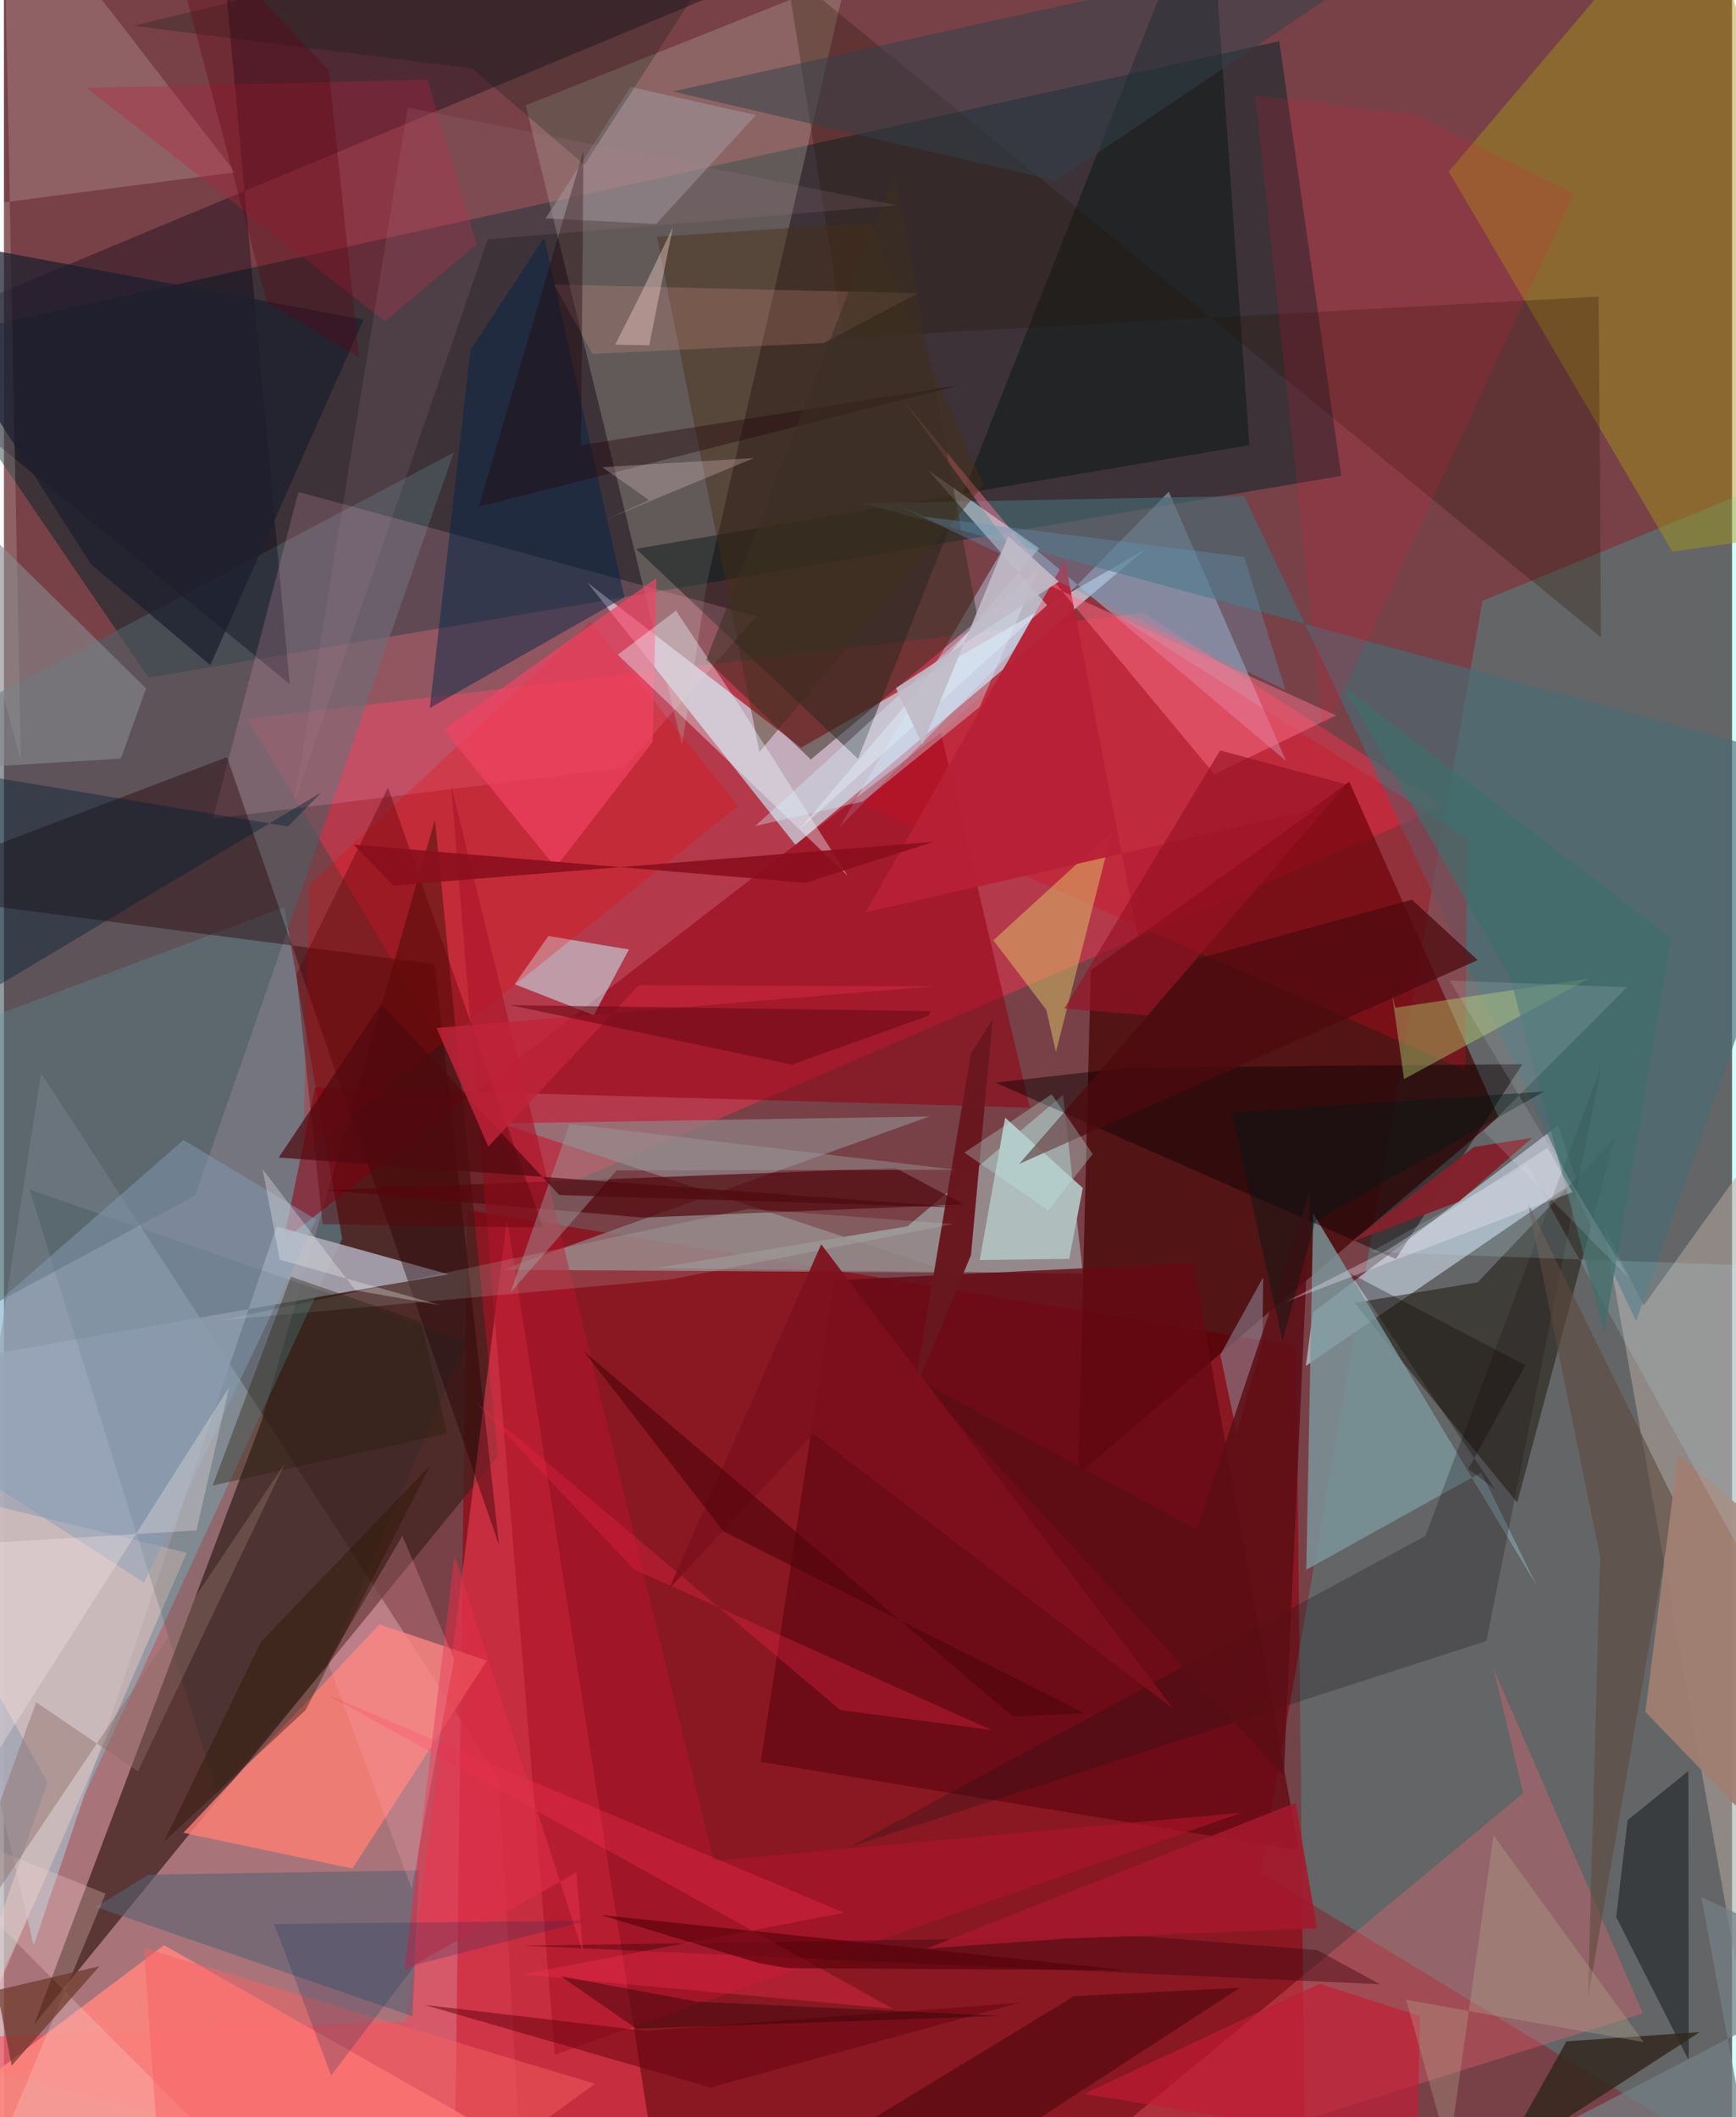 <svg xmlns="http://www.w3.org/2000/svg" width="228" height="278" viewBox="0 0 836 1024"><path fill="#774147" d="M0 0h836v1024H0z"/><path fill="#c08d92" fill-opacity=".678" d="M251.988 1080.233L-62 1034.943l79.954-515.987 221.465 341.446z"/><path fill="#94000f" fill-opacity=".635" d="M625.12 650.99L224.101 585.2l-6.046 464.41 411.74 30.7z"/><path fill="#c1384b" fill-opacity=".816" d="M117.695 347.708L256.983 579.45l439.653-189.638-145.282-93.284z"/><path fill="#01242a" fill-opacity=".494" d="M616.95 19.916l29.99 210.24-576.963 97.55-110.871-162.688z"/><path fill="#42231f" fill-opacity=".761" d="M14.655 979.057l110.008-291.782 83.85-290.776L238.98 704.27z"/><path fill="#15ffea" fill-opacity=".188" d="M715.248 290.619L898 215.344v866.942L607.782 905.854z"/><path fill="#400" fill-opacity=".694" d="M650.804 378.069l-125.022 91.298-6.113 243.781 203.333-172.81z"/><path fill="#70ebff" fill-opacity=".306" d="M135.593 438.798l28.014 160.327L-62 1086l30.197-584.54z"/><path fill="#c2afbc" fill-opacity=".976" d="M552.133 265.689L382.931 408.632 282.252 281.738l103.38 79.898z"/><path fill="#ff4157" fill-opacity=".518" d="M243.38 589.352L321.225 1086-62 986.986l256.352-9.131z"/><path fill="#bab8a4" fill-opacity=".302" d="M252.386 50.971l75.668 309.602 12.14-79.376L407.61-10.987z"/><path fill="#4e5e65" fill-opacity=".62" d="M-6.695 631.768l-8.978-289.672 233.292-123.24L92.537 578.203z"/><path fill="#b5c0cb" fill-opacity=".788" d="M629.8 660.662l130.994-89.812-9.024-26.449-118.52 90.345z"/><path fill="#b1d2d1" fill-opacity=".49" d="M315.382 613.337l121.707-20.224 75.274-63.568 9.587 86.487z"/><path fill="#c4e2ff" fill-opacity=".408" d="M404.116 400.241l84.303-143.603L620.23 368.025l-56.719-130.2z"/><path fill="#a79818" fill-opacity=".447" d="M698.95 82.963L822.006-62 898 253.902l-90.862 12.938z"/><path fill="#001411" fill-opacity=".439" d="M413.154 367.007L305.782 265.434l296.69-50.151L582.81-62z"/><path fill="#b7a7a2" fill-opacity=".525" d="M871.767 522.216l-16.791 522.593L774 593.155l19.242 38.278z"/><path fill="#940114" fill-opacity=".545" d="M135.311 599.758l317.893-245.461 43.123 181.439-345.801-9.843z"/><path fill="#abaab8" fill-opacity=".875" d="M214.97 616.304l-83.118-23.107-117.46 347.736-65.39-278.172z"/><path fill="#000013" fill-opacity=".353" d="M102.226-62l35.988 392.857L-62 166.767 486.961-62z"/><path fill="#660a14" fill-opacity=".796" d="M366.109 852.164l35.633-232.937 173.48-8.378 51.132 284.082z"/><path fill="#171005" fill-opacity=".467" d="M712.926 620.22l66.297-69.83-47.149 176.32-78.793-96.543z"/><path fill="#7b999d" fill-opacity=".8" d="M630.02 759.234l84.675-47.06 26.874 54.901-108.203-180.257z"/><path fill="#ffaccc" fill-opacity=".192" d="M101.116 395.911l41.378-157.957 221.473 60.11-63.993 73.242z"/><path fill="#ff7f73" fill-opacity=".792" d="M233.659 803.16l-52.025-17.53-94.818 100.84 81.773 17.272z"/><path fill="#476b75" fill-opacity=".635" d="M789.62 638.972L599.956 239.883l-184.66 3.54 468.747 127.794z"/><path fill="#fd857e" fill-opacity=".882" d="M318.374 1077.699l-240.95-136.89L-62 1045.787 67.849 1086z"/><path fill="#8f7f82" fill-opacity=".753" d="M241.162 614.134l206.582-74.143-207.102 3.36 218.063 72.19z"/><path fill="#ff6772" fill-opacity=".306" d="M734.955 867.333l-242.602 201.039 300.5-94.548-72.058-166.283z"/><path fill="#250003" fill-opacity=".404" d="M-62 430.86l270.393 35.469 31.135 281.018L107.92 366.206z"/><path fill="#c8f4fc" fill-opacity=".525" d="M302.353 459.245L285.336 491l-38.268-14.962 16.296-23.343z"/><path fill="#dd081d" fill-opacity=".278" d="M707.865 405.427l-.941 112.13-291.786-128.709 109.93-99.606z"/><path fill="#f20002" fill-opacity=".239" d="M283.763 300.865L147.68 427.883l-2.989 130.639 210.454-168.77z"/><path fill="#100406" fill-opacity=".478" d="M734.577 514.723l-191.085 1.675-63.843 7.247 193.683 85.258z"/><path fill="#faece0" fill-opacity=".188" d="M-62 105.904L8.227 368.32-.37-62 111.808 83.341z"/><path fill="#6a1820" fill-opacity=".996" d="M440.098 673.58l27.714-66.5 10.468-113.994-10.477 16.362z"/><path fill="#002646" fill-opacity=".471" d="M225.683 169.235l-19.669 173.223 94.167-53.572-38.793-173.988z"/><path fill="#251400" fill-opacity=".275" d="M378.466-14.41l394.128 322.685-1.151-164.823-365.116 19.852z"/><path fill="#12161c" fill-opacity=".51" d="M779.963 927.223l5.508-46.902 29.413-23.75.161 139.937z"/><path fill="#586173" fill-opacity=".588" d="M44.51 922.332l25.252-15.601 130.926-2.096-3.106 70.527z"/><path fill="#e2ce6d" fill-opacity=".463" d="M508.912 508.807l27.09-106.477-57.339 52.444 25.566 33.588z"/><path fill="#fad2c6" fill-opacity=".412" d="M21.104 862.037L-62 714.102 88.435 751.01-57.294 1086z"/><path fill="#b0bdbd" fill-opacity=".992" d="M515.362 608.85l6.532-34.236-37.535-34.033-12.315 68.85z"/><path fill="#510a10" fill-opacity=".71" d="M464.453 582.552l-155.525 6.35-153.705-13.292 276.11-10.709z"/><path fill="#002c2f" fill-opacity=".145" d="M103.186 867.283l52.826-60.719 67.735-157.892-211.403-73.328z"/><path fill="#ad142a" fill-opacity=".624" d="M343.308 899.955l255.361-23.218-332.154 116.99-50.217-614.167z"/><path fill="#b72036" fill-opacity=".957" d="M634.871 391.315l-86.311 61.8-35.34-182.008-96.415 170.184z"/><path fill="#f34263" fill-opacity=".675" d="M315.657 279.567l-102.9 73.413 54.104 66.577 47-60.757z"/><path fill="#32281e" fill-opacity=".827" d="M724.395 1043.493l-60.561 40.677L820.41 982.847l-64.483 4.462z"/><path fill="#ff748c" fill-opacity=".471" d="M497.85 279.586l-62.806-86.054 150.534 180.904 58.824-28.44z"/><path fill="#1a1213" fill-opacity=".267" d="M717.143 793.677l55.734-278.299-85.19 227.47L409.594 893.14z"/><path fill="#87898d" fill-opacity=".608" d="M56.577 366.902l12.194-33.936L-62 204.36l13.596 168.881z"/><path fill="#dce6ef" fill-opacity=".522" d="M504.647 292.714l-120.1 108.704 116.27-136.206-53.622-37.744z"/><path fill="#b6d26f" fill-opacity=".42" d="M677.35 521.907l-5.881-41.288 1.609 6.785 93.594-14.087z"/><path fill="#4a2e15" fill-opacity=".443" d="M315.944 114.546l102.699-6.839L473.91 234.74 365.463 363.69z"/><path fill="#ecf9ff" fill-opacity=".38" d="M325.097 295.354l-28.143 21.294 111.26 107-52.322-82.248z"/><path fill="#b5233f" fill-opacity=".341" d="M40.093 42.576L184.216 155.43l44.484-37.189-23.817-79.762z"/><path fill="#a49ba1" fill-opacity=".51" d="M315.53 108.314l48.242-52.666-60.66-13.61-41.067 63.585z"/><path fill="#32404b" fill-opacity=".514" d="M805.12-62L323.594 44.25l185.42 43.242L686.587-31.9z"/><path fill="#fa0f3b" fill-opacity=".141" d="M683.24 55.454l-78-9.382 33.201 309.014 121.115-261.57z"/><path fill="#5f0006" fill-opacity=".396" d="M185.785 380.942l-44.306 90.226 12.66 120.916 106.633 1.675z"/><path fill="#3f0208" fill-opacity=".506" d="M597.97 961.4l-80.237 4.074-99.636 60.598-10.995 59.422z"/><path fill="#847582" fill-opacity=".659" d="M608.823 649.251l.34-31.478-20.738 37.51 7.993 37.849z"/><path fill="#859db7" fill-opacity=".471" d="M151.012 589.88l-64.178-38.468L-62 681.422 67.784 765.49z"/><path fill="#c51b35" fill-opacity=".647" d="M522.571 1012.715l113.888-53.268 48.586 15.651-1.368 64.1z"/><path fill="#9b9a9a" fill-opacity=".451" d="M273.672 543.571l186.82 22.21-164.133.34-51.31 59.097z"/><path fill="#ffa89f" fill-opacity=".192" d="M442.194 141.839l-176.029-4.22 18.52 33.537 111.89-5.274z"/><path fill="#4d0a10" fill-opacity=".745" d="M577.358 463.706l103.783-28.561 31.8 29.222-221.81 98.585z"/><path fill="#f8d3ce" fill-opacity=".282" d="M-62 871.136l111.177 44.776-45.187 108.2L151.714 1086z"/><path fill="#693525" fill-opacity=".671" d="M-21.482 869.874l25.23 129.198 42.473-48.097L-62 976.325z"/><path fill="#d8f4ff" fill-opacity=".333" d="M415.615 387.635l-52.185 11.882L501.203 274.07l-29.21 67.874z"/><path fill="#21060b" fill-opacity=".4" d="M229.772 245.033l232.357-58.694-182.962 28.99 1.182-142.513z"/><path fill="#001f33" fill-opacity=".408" d="M-62 512.002L153.662 383.18l-16.299 16.561-174.4-29.086z"/><path fill="#81222d" fill-opacity=".992" d="M739.432 550.28l-35.72 30.985L651.1 601.01l60.012-46.242z"/><path fill="#981123" fill-opacity=".655" d="M649.462 379.388l-61.12-16.438-75.359 124.845 40.206 3.289z"/><path fill="#1c1f2f" fill-opacity=".729" d="M173.93 154.551L-62 110.516 42.149 272.944l57.7 48.774z"/><path fill="#42060f" fill-opacity=".431" d="M551.297 936.504l-299.613 4.555 414.062 18.658-30.379-16.504z"/><path fill="#b9eee8" fill-opacity=".298" d="M464.606 557.457l42.236-28.183 19.856 28.893-21.52 27.232z"/><path fill="#5c0d15" fill-opacity=".843" d="M619.152 858.976l-176.38-191.217 134.115 71.854 55.03-163.548z"/><path fill="#c9ebe4" fill-opacity=".157" d="M359.945 584.69l99.377 7.325-136.69 26.822-217.328 19.701z"/><path fill="#3b2f22" fill-opacity=".537" d="M339.805 319.027L430.89 83.45l40.32 216.442-80.87 67.448z"/><path fill="#5e493e" fill-opacity=".592" d="M808.1 725.947l-70.817-143.896 34.894 170.719-5.845 213.343z"/><path fill="#f35" fill-opacity=".31" d="M430.185 971.602L156.888 819.897 406.46 925.123l-156.018 29.87z"/><path fill="#8a0f1e" fill-opacity=".91" d="M188.308 428.276l-19.083-19.745 218.53 18.444 62.059-19.83z"/><path fill="#a5182c" fill-opacity=".871" d="M512.94 937.722l122.22-5.116-10.31-60.672-178.499 70.517z"/><path fill="#a07e71" fill-opacity=".941" d="M898 935.892L794.082 827.977l15.73-124.59 54.792 46.423z"/><path fill="#c0f5ff" fill-opacity=".157" d="M898 855.364l-161.132-292.02-75.609 42.204L898 613.933z"/><path fill="#291e0c" fill-opacity=".373" d="M214.368 693.258l-12.738-53.97-62.815-21.83-37.848 101.065z"/><path fill="#de2e49" fill-opacity=".596" d="M280.132 944.478l-3.203-38.9-83.293 47.62L218 752.173z"/><path fill="#041c14" fill-opacity=".239" d="M372.401-62L62.51 12.478l164.107 20.683 54.22 46.535z"/><path fill="#690512" fill-opacity=".525" d="M310.05 982.24l181.373-13.605-149.684 41.05-138.248-39.983z"/><path fill="#6398bb" fill-opacity=".325" d="M599.983 269.38l19.943 64.297-186.082-88.661 11.002 4.84z"/><path fill="#b7a891" fill-opacity=".322" d="M793.242 987.693L720.61 887.66l-21.603 153.573-20.646-73.992z"/><path fill="#ac7f95" fill-opacity=".165" d="M431.935 99.315L195.34 51.98l-54.9 336.195 93.623-272.413z"/><path fill="#f66163" fill-opacity=".478" d="M178.362 1086H77.802L67.705 942.228l218.243 65.612z"/><path fill="#e9c6bf" fill-opacity=".447" d="M308.392 141.563l15.191-31.606-11.423 57.044-16.45-.314z"/><path fill="#3e6f6c" fill-opacity=".663" d="M806.641 453.905L648.58 332.54l80.18 140.534 45.433 171.301z"/><path fill="#eb2544" fill-opacity=".337" d="M228.589 678.511l176.04 148.592 73.099 9.614-172.898-77.626z"/><path fill="#4f090f" fill-opacity=".706" d="M182.589 485.696l-49.705 74.182 330.882 24.164-195.103-6.035z"/><path fill="#8b6c67" fill-opacity=".431" d="M64.807 856.75l71.096-148.946-170.239 253.538L15.56 823.288z"/><path fill="#f7d8e2" fill-opacity=".255" d="M312.173 241.94l-21.962 9.722 72.63-30.126-73.406 4.423z"/><path fill="#230104" fill-opacity=".38" d="M482.456 975.025l-176.524 6.147-36.644-25.368 65.7 12.31z"/><path fill="#052857" fill-opacity=".212" d="M199.058 950.329l82.542-21.327-150.868 1.595 27.566 73.196z"/><path fill="#f6eefe" fill-opacity=".325" d="M746.752 555.204l-77.698 49.536-49.561 25.173 139.283-53.308z"/><path fill="#7f101d" fill-opacity=".922" d="M395.37 601.844l170.438 224.792-174.27-133.144-69.82 75.094z"/><path fill="#c1233a" fill-opacity=".812" d="M234.303 554.609l-25.023-57.42 240.547-20.162-142.682-.55z"/><path fill="#fcfcf9" fill-opacity=".282" d="M125.117 565.484l44.966 58.658 40.995 7.1-77.646-21.975z"/><path fill="#c0bbc7" fill-opacity=".894" d="M431.511 332.802l12.784 27.364 41.572-100.831L510.3 281.34z"/><path fill="#560008" fill-opacity=".631" d="M288.872 926.237l76.39 23.278 13.8 2.409 163.71 1.008z"/><path fill="#0d0100" fill-opacity=".298" d="M721.264 720.172l-70.167-104.416 84.909 44.62-27.645 50.084z"/><path fill="#011614" fill-opacity=".408" d="M634.408 590.486l110.589-62.54-150.996 10.184 24.59 110.589z"/><path fill="#fc9fb0" fill-opacity=".251" d="M217.782 802.424l-20.587 111-40.395-109.43 35.953-61.186z"/><path fill="#748086" fill-opacity=".725" d="M640.883 1086L898 952.938l-76.82-35.34L852.44 1086z"/><path fill="#4e040a" fill-opacity=".608" d="M522.817 828.654l-34.664 1.563L280.49 653.551l67.692 87.223z"/><path fill="#710b18" fill-opacity=".616" d="M381.222 514.903l66.154-23.671.775-2.177-203.276-2.91z"/><path fill="#2a1300" fill-opacity=".392" d="M145.97 827.07l60.25-118.261-81.797 85.13-47.027 96.835z"/><path fill="#feedee" fill-opacity=".29" d="M93.142 740.206L-62 749.561v190.3l170.915-268.845z"/><path fill="#630011" fill-opacity=".329" d="M74.41-54.01l82.724 88.072 14.669 138.826-44.577-26.657z"/><path fill="#ddeff2" fill-opacity=".145" d="M785.198 477.485L715.76 547l70.42 71.227-86.726-143.974z"/></svg>